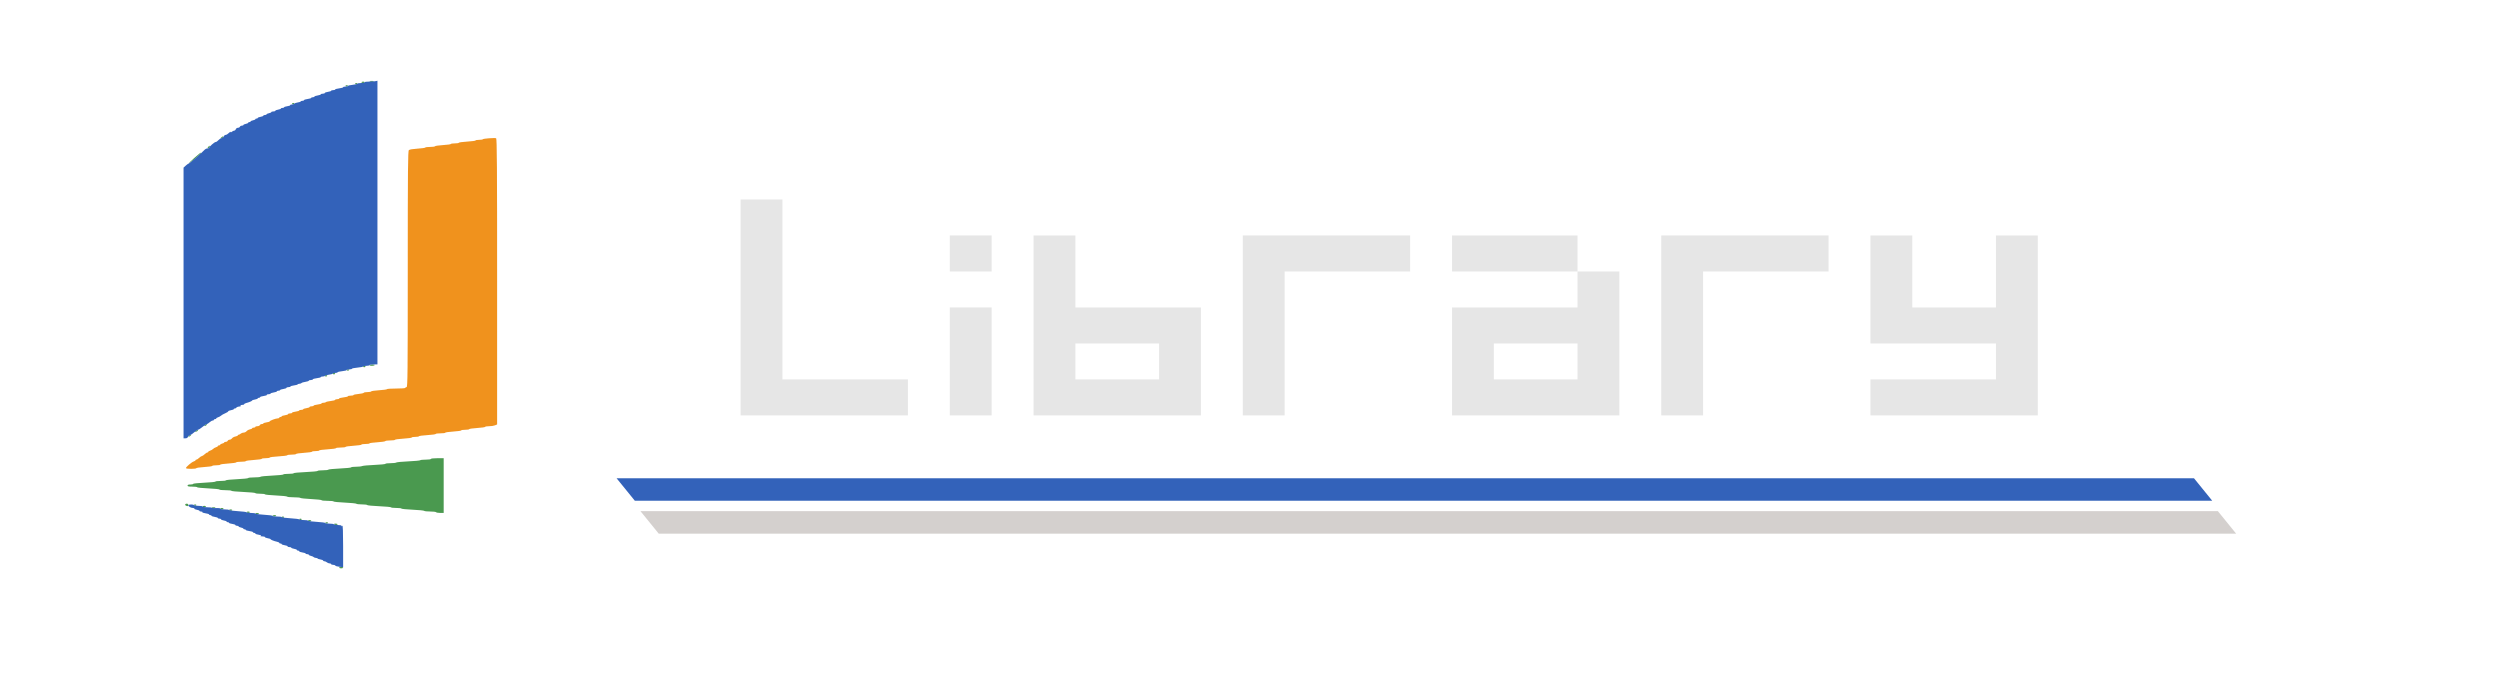 <?xml version="1.0" encoding="UTF-8" standalone="no"?>
<!-- Generator: Adobe Illustrator 16.0.3, SVG Export Plug-In . SVG Version: 6.00 Build 0)  -->

<svg
   xmlns:dc="http://purl.org/dc/elements/1.1/"
   xmlns:cc="http://creativecommons.org/ns#"
   xmlns:rdf="http://www.w3.org/1999/02/22-rdf-syntax-ns#"
   xmlns:svg="http://www.w3.org/2000/svg"
   xmlns="http://www.w3.org/2000/svg"
   xmlns:sodipodi="http://sodipodi.sourceforge.net/DTD/sodipodi-0.dtd"
   xmlns:inkscape="http://www.inkscape.org/namespaces/inkscape"
   version="1.1"
   id="TEXT"
   x="0px"
   y="0px"
   width="566.929px"
   height="157.78px"
   viewBox="0 -0.001 566.929 157.78"
   enable-background="new 0 -0.001 566.929 157.78"
   xml:space="preserve"
   sodipodi:docname="library-clear.svg"
   inkscape:version="0.92.5 (2060ec1f9f, 2020-04-08)"><defs
   id="defs337"><clipPath
     id="clipPath16"
     clipPathUnits="userSpaceOnUse"><path
       inkscape:connector-curvature="0"
       id="path18"
       d="M 0,64.592 H 377.368 V 0 H 0 Z" /></clipPath></defs><sodipodi:namedview
   pagecolor="#ffffff"
   bordercolor="#666666"
   borderopacity="1"
   objecttolerance="10"
   gridtolerance="10"
   guidetolerance="10"
   inkscape:pageopacity="0"
   inkscape:pageshadow="2"
   inkscape:window-width="2488"
   inkscape:window-height="1376"
   id="namedview335"
   showgrid="false"
   inkscape:zoom="1.7810845"
   inkscape:cx="188.00627"
   inkscape:cy="-23.296969"
   inkscape:current-layer="TEXT"
   inkscape:window-x="72"
   inkscape:window-y="27"
   inkscape:window-maximized="1" />
<linearGradient
   id="SVGID_1_"
   gradientUnits="userSpaceOnUse"
   x1="558.128"
   y1="955.598"
   x2="11.77"
   y2="955.598"
   gradientTransform="matrix(1 0 0 1 -0.18 -875.41)">
	<stop
   offset="0"
   style="stop-color:#013A67"
   id="stop2" />
	<stop
   offset="1"
   style="stop-color:#6CD1FF"
   id="stop4" />
</linearGradient>

<linearGradient
   id="SVGID_2_"
   gradientUnits="userSpaceOnUse"
   x1="64.71"
   y1="938.789"
   x2="60.765"
   y2="934.845"
   gradientTransform="matrix(1 0 0 1 -0.18 -875.41)">
	<stop
   offset="0"
   style="stop-color:#08406F"
   id="stop9" />
	<stop
   offset="1"
   style="stop-color:#60C5F5"
   id="stop11" />
</linearGradient>

<linearGradient
   id="SVGID_3_"
   gradientUnits="userSpaceOnUse"
   x1="123.295"
   y1="1013.91"
   x2="119.67"
   y2="1010.285"
   gradientTransform="matrix(1 0 0 1 -0.18 -875.41)">
	<stop
   offset="0"
   style="stop-color:#08406F"
   id="stop16" />
	<stop
   offset="1"
   style="stop-color:#60C5F5"
   id="stop18" />
</linearGradient>

<linearGradient
   id="SVGID_4_"
   gradientUnits="userSpaceOnUse"
   x1="25.724"
   y1="994.051"
   x2="25.724"
   y2="989.738"
   gradientTransform="matrix(1 0 0 1 -0.18 -875.41)">
	<stop
   offset="0"
   style="stop-color:#08406F"
   id="stop23" />
	<stop
   offset="1"
   style="stop-color:#60C5F5"
   id="stop25" />
</linearGradient>

<linearGradient
   id="SVGID_5_"
   gradientUnits="userSpaceOnUse"
   x1="121.186"
   y1="1033.182"
   x2="121.186"
   y2="1028.725"
   gradientTransform="matrix(1 0 0 1 -0.18 -875.41)">
	<stop
   offset="0"
   style="stop-color:#08406F"
   id="stop30" />
	<stop
   offset="1"
   style="stop-color:#60C5F5"
   id="stop32" />
</linearGradient>

<linearGradient
   id="SVGID_6_"
   gradientUnits="userSpaceOnUse"
   x1="427.694"
   y1="994.023"
   x2="427.694"
   y2="989.557"
   gradientTransform="matrix(1 0 0 1 -0.18 -875.41)">
	<stop
   offset="0"
   style="stop-color:#08406F"
   id="stop37" />
	<stop
   offset="1"
   style="stop-color:#60C5F5"
   id="stop39" />
</linearGradient>

<linearGradient
   id="SVGID_7_"
   gradientUnits="userSpaceOnUse"
   x1="251.065"
   y1="994.894"
   x2="251.065"
   y2="990.416"
   gradientTransform="matrix(1 0 0 1 -0.18 -875.41)">
	<stop
   offset="0"
   style="stop-color:#08406F"
   id="stop44" />
	<stop
   offset="1"
   style="stop-color:#60C5F5"
   id="stop46" />
</linearGradient>

<linearGradient
   id="SVGID_8_"
   gradientUnits="userSpaceOnUse"
   x1="522.281"
   y1="882.188"
   x2="522.281"
   y2="877.324"
   gradientTransform="matrix(1 0 0 1 -0.18 -875.41)">
	<stop
   offset="0"
   style="stop-color:#08406F"
   id="stop51" />
	<stop
   offset="1"
   style="stop-color:#60C5F5"
   id="stop53" />
</linearGradient>

<linearGradient
   id="SVGID_9_"
   gradientUnits="userSpaceOnUse"
   x1="515.013"
   y1="906.715"
   x2="515.013"
   y2="902.505"
   gradientTransform="matrix(1 0 0 1 -0.18 -875.41)">
	<stop
   offset="0"
   style="stop-color:#08406F"
   id="stop58" />
	<stop
   offset="1"
   style="stop-color:#60C5F5"
   id="stop60" />
</linearGradient>

<linearGradient
   id="SVGID_10_"
   gradientUnits="userSpaceOnUse"
   x1="459.37"
   y1="950.231"
   x2="459.37"
   y2="946.512"
   gradientTransform="matrix(1 0 0 1 -0.18 -875.41)">
	<stop
   offset="0"
   style="stop-color:#08406F"
   id="stop65" />
	<stop
   offset="1"
   style="stop-color:#60C5F5"
   id="stop67" />
</linearGradient>

<linearGradient
   id="SVGID_11_"
   gradientUnits="userSpaceOnUse"
   x1="490.161"
   y1="925.111"
   x2="490.161"
   y2="919.557"
   gradientTransform="matrix(1 0 0 1 -0.18 -875.41)">
	<stop
   offset="0"
   style="stop-color:#08406F"
   id="stop72" />
	<stop
   offset="1"
   style="stop-color:#60C5F5"
   id="stop74" />
</linearGradient>

<linearGradient
   id="SVGID_12_"
   gradientUnits="userSpaceOnUse"
   x1="74.389"
   y1="968.825"
   x2="70.846"
   y2="965.282"
   gradientTransform="matrix(1 0 0 1 -0.18 -875.41)">
	<stop
   offset="0"
   style="stop-color:#08406F"
   id="stop79" />
	<stop
   offset="1"
   style="stop-color:#60C5F5"
   id="stop81" />
</linearGradient>

<linearGradient
   id="SVGID_13_"
   gradientUnits="userSpaceOnUse"
   x1="120.255"
   y1="904.369"
   x2="114.889"
   y2="904.369"
   gradientTransform="matrix(1 0 0 1 -0.18 -875.41)">
	<stop
   offset="0"
   style="stop-color:#08406F"
   id="stop86" />
	<stop
   offset="1"
   style="stop-color:#60C5F5"
   id="stop88" />
</linearGradient>

<linearGradient
   id="SVGID_14_"
   gradientUnits="userSpaceOnUse"
   x1="173.081"
   y1="919.961"
   x2="166.421"
   y2="919.961"
   gradientTransform="matrix(1 0 0 1 -0.18 -875.41)">
	<stop
   offset="0"
   style="stop-color:#08406F"
   id="stop93" />
	<stop
   offset="1"
   style="stop-color:#60C5F5"
   id="stop95" />
</linearGradient>

<linearGradient
   id="SVGID_15_"
   gradientUnits="userSpaceOnUse"
   x1="255.988"
   y1="925.216"
   x2="249.995"
   y2="925.216"
   gradientTransform="matrix(1 0 0 1 -0.18 -875.41)">
	<stop
   offset="0"
   style="stop-color:#08406F"
   id="stop100" />
	<stop
   offset="1"
   style="stop-color:#60C5F5"
   id="stop102" />
</linearGradient>

<linearGradient
   id="SVGID_16_"
   gradientUnits="userSpaceOnUse"
   x1="349.277"
   y1="904.625"
   x2="343.576"
   y2="904.625"
   gradientTransform="matrix(1 0 0 1 -0.18 -875.41)">
	<stop
   offset="0"
   style="stop-color:#08406F"
   id="stop107" />
	<stop
   offset="1"
   style="stop-color:#60C5F5"
   id="stop109" />
</linearGradient>

<linearGradient
   id="SVGID_17_"
   gradientUnits="userSpaceOnUse"
   x1="400.96"
   y1="918.446"
   x2="395.164"
   y2="918.446"
   gradientTransform="matrix(1 0 0 1 -0.18 -875.41)">
	<stop
   offset="0"
   style="stop-color:#08406F"
   id="stop114" />
	<stop
   offset="1"
   style="stop-color:#60C5F5"
   id="stop116" />
</linearGradient>

<linearGradient
   id="SVGID_18_"
   gradientUnits="userSpaceOnUse"
   x1="101.765"
   y1="968.938"
   x2="96.654"
   y2="968.938"
   gradientTransform="matrix(1 0 0 1 -0.18 -875.41)">
	<stop
   offset="0"
   style="stop-color:#08406F"
   id="stop121" />
	<stop
   offset="1"
   style="stop-color:#60C5F5"
   id="stop123" />
</linearGradient>

<linearGradient
   id="SVGID_19_"
   gradientUnits="userSpaceOnUse"
   x1="121.249"
   y1="973.838"
   x2="117.696"
   y2="970.286"
   gradientTransform="matrix(1 0 0 1 -0.18 -875.41)">
	<stop
   offset="0"
   style="stop-color:#08406F"
   id="stop128" />
	<stop
   offset="1"
   style="stop-color:#60C5F5"
   id="stop130" />
</linearGradient>

<linearGradient
   id="SVGID_20_"
   gradientUnits="userSpaceOnUse"
   x1="553.436"
   y1="892.5"
   x2="549.767"
   y2="888.831"
   gradientTransform="matrix(1 0 0 1 -0.18 -875.41)">
	<stop
   offset="0"
   style="stop-color:#08406F"
   id="stop135" />
	<stop
   offset="1"
   style="stop-color:#60C5F5"
   id="stop137" />
</linearGradient>

<linearGradient
   id="SVGID_21_"
   gradientUnits="userSpaceOnUse"
   x1="145.994"
   y1="969.879"
   x2="140.596"
   y2="969.879"
   gradientTransform="matrix(1 0 0 1 -0.18 -875.41)">
	<stop
   offset="0"
   style="stop-color:#08406F"
   id="stop142" />
	<stop
   offset="1"
   style="stop-color:#60C5F5"
   id="stop144" />
</linearGradient>

<linearGradient
   id="SVGID_22_"
   gradientUnits="userSpaceOnUse"
   x1="148.777"
   y1="907.01"
   x2="144.289"
   y2="902.522"
   gradientTransform="matrix(1 0 0 1 -0.18 -875.41)">
	<stop
   offset="0"
   style="stop-color:#08406F"
   id="stop149" />
	<stop
   offset="1"
   style="stop-color:#60C5F5"
   id="stop151" />
</linearGradient>

<linearGradient
   id="SVGID_23_"
   gradientUnits="userSpaceOnUse"
   x1="215.846"
   y1="922.321"
   x2="211.688"
   y2="918.164"
   gradientTransform="matrix(1 0 0 1 -0.18 -875.41)">
	<stop
   offset="0"
   style="stop-color:#08406F"
   id="stop156" />
	<stop
   offset="1"
   style="stop-color:#60C5F5"
   id="stop158" />
</linearGradient>

<linearGradient
   id="SVGID_24_"
   gradientUnits="userSpaceOnUse"
   x1="304.316"
   y1="927.811"
   x2="299.932"
   y2="923.426"
   gradientTransform="matrix(1 0 0 1 -0.18 -875.41)">
	<stop
   offset="0"
   style="stop-color:#08406F"
   id="stop163" />
	<stop
   offset="1"
   style="stop-color:#60C5F5"
   id="stop165" />
</linearGradient>

<linearGradient
   id="SVGID_25_"
   gradientUnits="userSpaceOnUse"
   x1="376.971"
   y1="906.861"
   x2="372.763"
   y2="902.653"
   gradientTransform="matrix(1 0 0 1 -0.18 -875.41)">
	<stop
   offset="0"
   style="stop-color:#08406F"
   id="stop170" />
	<stop
   offset="1"
   style="stop-color:#60C5F5"
   id="stop172" />
</linearGradient>

<linearGradient
   id="SVGID_26_"
   gradientUnits="userSpaceOnUse"
   x1="488.738"
   y1="935.265"
   x2="485.282"
   y2="931.809"
   gradientTransform="matrix(1 0 0 1 -0.18 -875.41)">
	<stop
   offset="0"
   style="stop-color:#08406F"
   id="stop177" />
	<stop
   offset="1"
   style="stop-color:#60C5F5"
   id="stop179" />
</linearGradient>

<linearGradient
   id="SVGID_27_"
   gradientUnits="userSpaceOnUse"
   x1="499.808"
   y1="979.377"
   x2="495.849"
   y2="975.418"
   gradientTransform="matrix(1 0 0 1 -0.18 -875.41)">
	<stop
   offset="0"
   style="stop-color:#08406F"
   id="stop184" />
	<stop
   offset="1"
   style="stop-color:#60C5F5"
   id="stop186" />
</linearGradient>

<linearGradient
   id="SVGID_28_"
   gradientUnits="userSpaceOnUse"
   x1="441.837"
   y1="921.613"
   x2="437.555"
   y2="917.331"
   gradientTransform="matrix(1 0 0 1 -0.18 -875.41)">
	<stop
   offset="0"
   style="stop-color:#08406F"
   id="stop191" />
	<stop
   offset="1"
   style="stop-color:#60C5F5"
   id="stop193" />
</linearGradient>

<linearGradient
   id="SVGID_29_"
   gradientUnits="userSpaceOnUse"
   x1="486.859"
   y1="916.649"
   x2="481.745"
   y2="911.535"
   gradientTransform="matrix(1 0 0 1 -0.18 -875.41)">
	<stop
   offset="0"
   style="stop-color:#08406F"
   id="stop198" />
	<stop
   offset="1"
   style="stop-color:#60C5F5"
   id="stop200" />
</linearGradient>

<linearGradient
   id="SVGID_30_"
   gradientUnits="userSpaceOnUse"
   x1="185.977"
   y1="992.33"
   x2="182.335"
   y2="988.688"
   gradientTransform="matrix(1 0 0 1 -0.18 -875.41)">
	<stop
   offset="0"
   style="stop-color:#08406F"
   id="stop205" />
	<stop
   offset="1"
   style="stop-color:#60C5F5"
   id="stop207" />
</linearGradient>

<linearGradient
   id="SVGID_31_"
   gradientUnits="userSpaceOnUse"
   x1="303.028"
   y1="969.14"
   x2="299.387"
   y2="965.499"
   gradientTransform="matrix(1 0 0 1 -0.18 -875.41)">
	<stop
   offset="0"
   style="stop-color:#08406F"
   id="stop212" />
	<stop
   offset="1"
   style="stop-color:#60C5F5"
   id="stop214" />
</linearGradient>

<linearGradient
   id="SVGID_32_"
   gradientUnits="userSpaceOnUse"
   x1="349.889"
   y1="973.085"
   x2="346.38"
   y2="969.576"
   gradientTransform="matrix(1 0 0 1 -0.18 -875.41)">
	<stop
   offset="0"
   style="stop-color:#08406F"
   id="stop219" />
	<stop
   offset="1"
   style="stop-color:#60C5F5"
   id="stop221" />
</linearGradient>

<linearGradient
   id="SVGID_33_"
   gradientUnits="userSpaceOnUse"
   x1="370.804"
   y1="993.64"
   x2="366.381"
   y2="989.217"
   gradientTransform="matrix(1 0 0 1 -0.18 -875.41)">
	<stop
   offset="0"
   style="stop-color:#08406F"
   id="stop226" />
	<stop
   offset="1"
   style="stop-color:#60C5F5"
   id="stop228" />
</linearGradient>

<linearGradient
   id="SVGID_34_"
   gradientUnits="userSpaceOnUse"
   x1="229.457"
   y1="971.769"
   x2="223.419"
   y2="971.769"
   gradientTransform="matrix(1 0 0 1 -0.18 -875.41)">
	<stop
   offset="0"
   style="stop-color:#08406F"
   id="stop233" />
	<stop
   offset="1"
   style="stop-color:#60C5F5"
   id="stop235" />
</linearGradient>

<linearGradient
   id="SVGID_35_"
   gradientUnits="userSpaceOnUse"
   x1="330.304"
   y1="968.519"
   x2="325.092"
   y2="968.519"
   gradientTransform="matrix(1 0 0 1 -0.18 -875.41)">
	<stop
   offset="0"
   style="stop-color:#08406F"
   id="stop240" />
	<stop
   offset="1"
   style="stop-color:#60C5F5"
   id="stop242" />
</linearGradient>

<linearGradient
   id="SVGID_36_"
   gradientUnits="userSpaceOnUse"
   x1="374.97"
   y1="967.807"
   x2="368.725"
   y2="967.807"
   gradientTransform="matrix(1 0 0 1 -0.18 -875.41)">
	<stop
   offset="0"
   style="stop-color:#08406F"
   id="stop247" />
	<stop
   offset="1"
   style="stop-color:#60C5F5"
   id="stop249" />
</linearGradient>

<linearGradient
   id="SVGID_37_"
   gradientUnits="userSpaceOnUse"
   x1="440.637"
   y1="959.675"
   x2="436.219"
   y2="955.257"
   gradientTransform="matrix(1 0 0 1 -0.18 -875.41)">
	<stop
   offset="0"
   style="stop-color:#08406F"
   id="stop254" />
	<stop
   offset="1"
   style="stop-color:#60C5F5"
   id="stop256" />
</linearGradient>

<linearGradient
   id="SVGID_38_"
   gradientUnits="userSpaceOnUse"
   x1="472.92"
   y1="969.51"
   x2="472.92"
   y2="963.708"
   gradientTransform="matrix(1 0 0 1 -0.18 -875.41)">
	<stop
   offset="0"
   style="stop-color:#08406F"
   id="stop261" />
	<stop
   offset="1"
   style="stop-color:#60C5F5"
   id="stop263" />
</linearGradient>





<g
   transform="matrix(1.38,0,0,-1.753,-2.413,139.87)"
   id="g10"><g
     id="g12"><g
       clip-path="url(#clipPath16)"
       id="g14"><g
         transform="translate(362.279,17.922)"
         id="g182"><path
           id="path184"
           style="fill:#3362ba;fill-opacity:1;fill-rule:nonzero;stroke:none"
           d="m 0,0 h -259.211 l 3.001,-2.911 H 3 Z"
           inkscape:connector-curvature="0" /></g><g
         transform="translate(366.207,13.665)"
         id="g186"><path
           id="path188"
           style="fill:#d4d0ce;fill-opacity:1;fill-rule:nonzero;stroke:none"
           d="m 0,0 h -259.211 l 3.001,-2.911 H 3 Z"
           inkscape:connector-curvature="0" /></g></g></g></g><g
   aria-label="Library"
   transform="matrix(1.436,0,0,1.235,-4.03,23.242)"
   style="font-style:normal;font-variant:normal;font-weight:normal;font-stretch:normal;font-size:33.04px;line-height:1.25;font-family:Pixeled;-inkscape-font-specification:Pixeled;letter-spacing:0px;word-spacing:0px;fill:#666666;fill-opacity:1;stroke:none;stroke-width:0.826"
   id="text927"><path
     d="M 119.76,57.453 V 17.807 h 6.606 v 33.04 h 19.819 v 6.606 z"
     style="fill:#e6e6e6;stroke-width:0.826"
     id="path830"
     inkscape:connector-curvature="0" /><path
     d="M 152.8,57.453 V 37.634 h 6.606 v 19.819 z m 0,-26.425 v -6.614 h 6.606 v 6.614 z"
     style="fill:#e6e6e6;stroke-width:0.826"
     id="path832"
     inkscape:connector-curvature="0" /><path
     d="m 185.847,50.847 v -6.606 h -13.213 v 6.606 z m -19.819,6.606 V 24.414 h 6.606 V 37.634 h 19.819 v 19.819 z"
     style="fill:#e6e6e6;stroke-width:0.826"
     id="path834"
     inkscape:connector-curvature="0" /><path
     d="M 199.068,57.453 V 24.414 h 26.425 v 6.614 H 205.674 v 26.425 z"
     style="fill:#e6e6e6;stroke-width:0.826"
     id="path836"
     inkscape:connector-curvature="0" /><path
     d="m 251.927,50.847 v -6.606 h -13.213 v 6.606 z m -19.819,6.606 V 37.634 h 19.819 v -6.606 h 6.606 v 26.425 z m 0,-26.425 v -6.614 h 19.819 v 6.614 z"
     style="fill:#e6e6e6;stroke-width:0.826"
     id="path838"
     inkscape:connector-curvature="0" /><path
     d="M 265.147,57.453 V 24.414 h 26.425 v 6.614 h -19.819 v 26.425 z"
     style="fill:#e6e6e6;stroke-width:0.826"
     id="path840"
     inkscape:connector-curvature="0" /><path
     d="m 298.187,57.453 v -6.606 h 19.819 V 44.241 H 298.187 v -19.827 h 6.606 V 37.634 h 13.213 V 24.414 h 6.606 v 33.04 z"
     style="fill:#e6e6e6;stroke-width:0.826"
     id="path842"
     inkscape:connector-curvature="0" /></g><g
   transform="matrix(-0.603,0,0,0.537,190.919,197.629)"
   id="svgg"><path
     style="fill:#ef8b0f;fill-rule:evenodd;stroke:none;fill-opacity:0.941"
     inkscape:connector-curvature="0"
     id="path0"
     d="m 130.032,-309.636 c -0.298,0.099 -0.374,12.463 -0.372,60.49 l 0.002,60.365 0.808,0.375 c 0.444,0.207 1.455,0.375 2.248,0.375 0.792,0 1.44,0.121 1.44,0.268 0,0.147 1.351,0.364 3.001,0.482 1.65,0.119 3.001,0.336 3.001,0.483 0,0.147 0.675,0.268 1.5,0.268 0.825,0 1.501,0.12 1.501,0.267 0,0.148 1.35,0.365 3,0.483 1.651,0.118 3.001,0.335 3.001,0.482 0,0.148 0.81,0.268 1.801,0.268 0.99,0 1.8,0.122 1.8,0.271 0,0.149 1.418,0.368 3.151,0.486 1.733,0.118 3.151,0.334 3.151,0.479 0,0.146 0.607,0.264 1.35,0.264 0.743,0 1.35,0.119 1.35,0.265 0,0.145 1.418,0.361 3.151,0.479 1.733,0.118 3.151,0.336 3.151,0.486 0,0.149 0.799,0.271 1.775,0.271 0.977,0 1.821,0.13 1.876,0.29 0.055,0.159 1.416,0.381 3.025,0.494 1.61,0.113 2.926,0.32 2.926,0.46 0,0.141 0.675,0.256 1.501,0.256 0.825,0 1.5,0.121 1.5,0.268 0,0.147 1.35,0.364 3.001,0.482 1.65,0.119 3,0.336 3,0.483 0,0.147 0.811,0.268 1.801,0.268 0.99,0 1.8,0.122 1.8,0.271 0,0.149 1.418,0.368 3.151,0.486 1.733,0.118 3.151,0.333 3.151,0.479 0,0.145 0.608,0.264 1.35,0.264 0.743,0 1.351,0.118 1.351,0.261 0,0.144 1.35,0.358 3,0.475 1.651,0.117 3.001,0.336 3.001,0.488 0,0.152 0.743,0.276 1.651,0.276 0.907,0 1.65,0.118 1.65,0.262 0,0.144 1.485,0.358 3.301,0.475 1.815,0.118 3.301,0.338 3.301,0.489 0,0.151 0.675,0.275 1.5,0.275 0.825,0 1.5,0.12 1.5,0.267 0,0.148 1.351,0.365 3.001,0.483 1.65,0.118 3.001,0.335 3.001,0.482 0,0.148 0.81,0.268 1.8,0.268 0.991,0 1.801,0.121 1.801,0.268 0,0.147 1.35,0.364 3,0.482 1.651,0.118 3.001,0.335 3.001,0.483 0,0.147 0.675,0.267 1.501,0.267 0.825,0 1.5,0.118 1.5,0.262 0,0.144 1.35,0.357 3.001,0.474 1.65,0.117 3,0.337 3,0.489 0,0.152 0.878,0.276 1.951,0.276 1.195,0 1.95,-0.126 1.95,-0.324 0,-0.477 -2.202,-2.573 -2.953,-2.812 -0.356,-0.113 -0.647,-0.331 -0.647,-0.485 0,-0.154 -0.154,-0.28 -0.341,-0.28 -0.188,0 -0.654,-0.338 -1.036,-0.75 -0.382,-0.413 -0.843,-0.751 -1.024,-0.751 -0.181,0 -0.642,-0.337 -1.024,-0.75 -0.382,-0.412 -0.849,-0.75 -1.036,-0.75 -0.187,0 -0.341,-0.126 -0.341,-0.28 0,-0.154 -0.303,-0.376 -0.675,-0.493 -0.371,-0.117 -0.878,-0.444 -1.125,-0.727 -0.248,-0.283 -0.754,-0.611 -1.125,-0.728 -0.372,-0.117 -0.676,-0.339 -0.676,-0.493 0,-0.154 -0.202,-0.28 -0.45,-0.28 -0.247,0 -0.45,-0.132 -0.45,-0.294 0,-0.162 -0.337,-0.379 -0.75,-0.483 -0.413,-0.103 -0.75,-0.308 -0.75,-0.455 0,-0.148 -0.256,-0.268 -0.568,-0.268 -0.313,0 -0.646,-0.203 -0.741,-0.45 -0.095,-0.248 -0.415,-0.45 -0.71,-0.45 -0.296,0 -0.699,-0.258 -0.895,-0.573 -0.197,-0.316 -0.77,-0.664 -1.273,-0.774 -0.503,-0.111 -0.914,-0.326 -0.914,-0.478 0,-0.151 -0.145,-0.276 -0.322,-0.276 -0.177,0 -0.524,-0.202 -0.772,-0.45 -0.247,-0.247 -0.748,-0.45 -1.112,-0.45 -0.365,0 -0.854,-0.265 -1.087,-0.589 -0.234,-0.324 -0.804,-0.672 -1.267,-0.774 -0.463,-0.102 -0.842,-0.309 -0.842,-0.461 0,-0.152 -0.27,-0.277 -0.6,-0.277 -0.33,0 -0.6,-0.135 -0.6,-0.3 0,-0.165 -0.342,-0.3 -0.76,-0.3 -0.417,0 -0.837,-0.202 -0.932,-0.45 -0.095,-0.247 -0.428,-0.45 -0.741,-0.45 -0.312,0 -0.568,-0.118 -0.568,-0.262 0,-0.144 -0.54,-0.348 -1.2,-0.453 -0.66,-0.106 -1.2,-0.294 -1.2,-0.418 0,-0.31 -2.268,-1.268 -3.003,-1.268 -0.329,0 -0.598,-0.135 -0.598,-0.3 0,-0.165 -0.203,-0.3 -0.45,-0.3 -0.248,0 -0.451,-0.117 -0.451,-0.261 0,-0.144 -0.54,-0.348 -1.2,-0.454 -0.66,-0.106 -1.2,-0.325 -1.2,-0.489 0,-0.163 -0.338,-0.296 -0.75,-0.296 -0.413,0 -0.751,-0.127 -0.751,-0.282 0,-0.155 -0.607,-0.373 -1.35,-0.484 -0.743,-0.111 -1.35,-0.322 -1.35,-0.468 0,-0.147 -0.338,-0.266 -0.75,-0.266 -0.413,0 -0.751,-0.118 -0.751,-0.262 0,-0.144 -0.54,-0.348 -1.2,-0.454 -0.66,-0.105 -1.2,-0.325 -1.2,-0.488 0,-0.163 -0.338,-0.297 -0.75,-0.297 -0.413,0 -0.751,-0.122 -0.751,-0.272 0,-0.149 -0.675,-0.364 -1.5,-0.478 -0.825,-0.113 -1.5,-0.329 -1.5,-0.478 0,-0.15 -0.33,-0.272 -0.733,-0.272 -0.403,0 -0.806,-0.119 -0.896,-0.265 -0.09,-0.146 -0.908,-0.358 -1.818,-0.472 -0.91,-0.114 -1.655,-0.332 -1.655,-0.485 0,-0.153 -0.337,-0.279 -0.75,-0.279 -0.412,0 -0.75,-0.125 -0.75,-0.278 0,-0.153 -0.743,-0.371 -1.65,-0.485 -0.908,-0.113 -1.651,-0.325 -1.651,-0.471 0,-0.146 -0.472,-0.266 -1.05,-0.266 -0.578,0 -1.05,-0.116 -1.05,-0.257 0,-0.142 -0.844,-0.346 -1.876,-0.453 -1.031,-0.108 -1.92,-0.33 -1.975,-0.493 -0.055,-0.164 -0.685,-0.297 -1.401,-0.297 -0.715,0 -1.345,-0.131 -1.4,-0.29 -0.055,-0.159 -1.417,-0.382 -3.026,-0.494 -1.609,-0.113 -2.925,-0.32 -2.925,-0.461 0,-0.141 -1.553,-0.256 -3.451,-0.256 -2.101,0 -3.451,-0.117 -3.451,-0.3 0,-0.165 -0.203,-0.3 -0.45,-0.3 -0.399,0 -0.45,-5.737 -0.45,-49.834 0,-42.339 -0.064,-49.897 -0.421,-50.254 -0.268,-0.268 -1.468,-0.494 -3.301,-0.623 -1.584,-0.111 -2.88,-0.318 -2.88,-0.458 0,-0.141 -0.799,-0.256 -1.776,-0.256 -0.976,0 -1.82,-0.131 -1.875,-0.29 -0.055,-0.159 -1.417,-0.382 -3.026,-0.494 -1.609,-0.113 -2.925,-0.32 -2.925,-0.461 0,-0.14 -0.676,-0.256 -1.501,-0.256 -0.825,0 -1.5,-0.122 -1.5,-0.271 0,-0.149 -1.418,-0.368 -3.151,-0.486 -1.733,-0.118 -3.151,-0.333 -3.151,-0.479 0,-0.145 -0.596,-0.264 -1.325,-0.264 -0.729,0 -1.37,-0.117 -1.425,-0.26 -0.106,-0.275 -4.338,-0.628 -4.977,-0.415" /><path
     style="fill:#4a994f;fill-rule:evenodd;stroke:none;fill-opacity:1"
     inkscape:connector-curvature="0"
     id="path1"
     d="m 176.127,-333.599 c 0.372,0.236 1.542,0.12 1.542,-0.153 0,-0.063 -0.439,-0.113 -0.975,-0.111 -0.663,0.004 -0.845,0.088 -0.567,0.264 m 3.343,0.332 c 0,0.165 0.27,0.3 0.6,0.3 0.33,0 0.6,-0.135 0.6,-0.3 0,-0.165 -0.27,-0.3 -0.6,-0.3 -0.33,0 -0.6,0.135 -0.6,0.3 m 2.7,0.6 c 0,0.165 0.203,0.3 0.45,0.3 0.248,0 0.451,-0.135 0.451,-0.3 0,-0.165 -0.203,-0.3 -0.451,-0.3 -0.247,0 -0.45,0.135 -0.45,0.3 m 3.601,0.9 c 0,0.165 0.203,0.3 0.45,0.3 0.248,0 0.45,-0.135 0.45,-0.3 0,-0.165 -0.202,-0.3 -0.45,-0.3 -0.247,0 -0.45,0.135 -0.45,0.3 m 20.105,7.502 c 0,0.165 0.203,0.3 0.45,0.3 0.248,0 0.45,-0.135 0.45,-0.3 0,-0.165 -0.202,-0.3 -0.45,-0.3 -0.247,0 -0.45,0.135 -0.45,0.3 m 26.707,14.072 c 0,0.147 0.214,0.35 0.475,0.45 0.734,0.282 0.807,0.22 0.318,-0.268 -0.51,-0.51 -0.793,-0.575 -0.793,-0.182 m 5.106,3.793 c 0.008,0.517 0.557,1.179 0.786,0.949 0.123,-0.123 -0.005,-0.452 -0.284,-0.731 -0.279,-0.279 -0.505,-0.377 -0.502,-0.218 m 3.296,2.993 c 0,0.282 4.244,4.349 4.539,4.349 0.16,0 -0.721,-1.013 -1.959,-2.251 -2.091,-2.091 -2.58,-2.489 -2.58,-2.098 m -65.266,89.57 c 0.102,0.165 0.582,0.3 1.068,0.3 0.485,0 0.882,-0.135 0.882,-0.3 0,-0.165 -0.48,-0.3 -1.068,-0.3 -0.635,0 -0.993,0.121 -0.882,0.3 m 3.451,0.6 c 0,0.165 0.202,0.3 0.45,0.3 0.247,0 0.45,-0.135 0.45,-0.3 0,-0.165 -0.203,-0.3 -0.45,-0.3 -0.248,0 -0.45,0.135 -0.45,0.3 m 6.241,1.56 c 0.28,0.28 0.44,0.28 0.72,0 0.28,-0.28 0.2,-0.36 -0.36,-0.36 -0.56,0 -0.64,0.08 -0.36,0.36 m 5.161,1.441 c 0,0.165 0.203,0.3 0.451,0.3 0.247,0 0.45,-0.135 0.45,-0.3 0,-0.165 -0.203,-0.3 -0.45,-0.3 -0.248,0 -0.451,0.135 -0.451,0.3 m 3.001,0.9 c 0,0.165 0.203,0.3 0.45,0.3 0.248,0 0.45,-0.135 0.45,-0.3 0,-0.165 -0.202,-0.3 -0.45,-0.3 -0.247,0 -0.45,0.135 -0.45,0.3 m 45.454,20.891 c 0.268,0.267 0.577,0.395 0.688,0.284 0.111,-0.111 0.004,-0.328 -0.239,-0.482 -0.709,-0.448 -0.977,-0.33 -0.449,0.198 m 3.158,2.183 c 0,0.147 0.214,0.35 0.475,0.45 0.734,0.282 0.807,0.22 0.318,-0.268 -0.51,-0.51 -0.793,-0.575 -0.793,-0.182 m 2.844,2.318 c 0.267,0.267 0.577,0.395 0.688,0.284 0.111,-0.111 0.003,-0.328 -0.24,-0.481 -0.708,-0.449 -0.976,-0.331 -0.448,0.197 m -95.267,20.97 v 11.552 h 1.333 c 0.733,0 1.416,-0.135 1.518,-0.3 0.102,-0.165 1.115,-0.3 2.25,-0.3 1.136,0 2.141,-0.122 2.234,-0.272 0.092,-0.15 2.058,-0.369 4.369,-0.488 2.31,-0.119 4.2,-0.335 4.2,-0.478 0,-0.144 0.878,-0.262 1.951,-0.262 1.072,0 1.95,-0.116 1.95,-0.257 0,-0.141 1.992,-0.352 4.426,-0.47 2.435,-0.117 4.471,-0.339 4.526,-0.493 0.055,-0.154 0.959,-0.28 2.008,-0.28 1.049,0 1.984,-0.123 2.076,-0.273 0.093,-0.149 2.059,-0.369 4.369,-0.488 2.31,-0.119 4.201,-0.334 4.201,-0.478 0,-0.144 1.012,-0.262 2.25,-0.262 1.238,0 2.251,-0.12 2.251,-0.266 0,-0.147 1.757,-0.365 3.904,-0.484 2.147,-0.12 3.978,-0.337 4.068,-0.484 0.091,-0.146 1.226,-0.266 2.523,-0.266 1.297,0 2.403,-0.127 2.458,-0.282 0.055,-0.155 1.957,-0.377 4.226,-0.494 2.269,-0.116 4.126,-0.327 4.126,-0.468 0,-0.141 0.81,-0.257 1.8,-0.257 0.991,0 1.801,-0.119 1.801,-0.266 0,-0.146 2.025,-0.364 4.501,-0.484 2.476,-0.12 4.501,-0.337 4.501,-0.484 0,-0.146 1.013,-0.266 2.251,-0.266 1.238,0 2.25,-0.122 2.25,-0.272 0,-0.15 1.891,-0.37 4.201,-0.489 2.311,-0.119 4.201,-0.334 4.201,-0.478 0,-0.144 0.811,-0.261 1.801,-0.261 1.4,0 1.8,-0.1 1.8,-0.45 0,-0.315 -0.316,-0.451 -1.05,-0.451 -0.578,0 -1.05,-0.122 -1.05,-0.272 0,-0.149 -1.891,-0.369 -4.201,-0.488 -2.311,-0.119 -4.201,-0.334 -4.201,-0.478 0,-0.144 -0.878,-0.262 -1.951,-0.262 -1.073,0 -1.95,-0.118 -1.95,-0.262 0,-0.143 -1.891,-0.359 -4.201,-0.478 -2.311,-0.119 -4.201,-0.338 -4.201,-0.488 0,-0.15 -1.005,-0.272 -2.233,-0.272 -1.228,0 -2.309,-0.123 -2.401,-0.272 -0.093,-0.15 -2.059,-0.37 -4.369,-0.489 -2.31,-0.119 -4.201,-0.334 -4.201,-0.478 0,-0.144 -0.877,-0.262 -1.95,-0.262 -1.073,0 -1.951,-0.119 -1.951,-0.266 0,-0.146 -2.025,-0.364 -4.501,-0.484 -2.475,-0.12 -4.501,-0.338 -4.501,-0.484 0,-0.146 -0.87,-0.266 -1.933,-0.266 -1.063,0 -2.008,-0.123 -2.101,-0.272 -0.092,-0.15 -2.058,-0.37 -4.368,-0.489 -2.311,-0.119 -4.201,-0.334 -4.201,-0.478 0,-0.144 -0.812,-0.261 -1.805,-0.261 -0.992,0 -2.039,-0.13 -2.325,-0.288 -0.287,-0.158 -2.378,-0.374 -4.647,-0.481 -2.27,-0.106 -4.126,-0.314 -4.126,-0.462 0,-0.149 -0.851,-0.27 -1.891,-0.27 -1.04,0 -2.019,-0.125 -2.175,-0.278 -0.157,-0.153 -2.213,-0.375 -4.57,-0.493 -2.357,-0.118 -4.356,-0.33 -4.444,-0.472 -0.087,-0.141 -1.029,-0.257 -2.092,-0.257 -1.088,0 -1.933,-0.131 -1.933,-0.3 0,-0.175 -1,-0.3 -2.4,-0.3 h -2.401 v 11.553 m 96.024,8.224 c 0,0.424 0.155,0.531 0.6,0.415 0.33,-0.087 0.601,-0.344 0.601,-0.572 0,-0.229 -0.271,-0.416 -0.601,-0.416 -0.39,0 -0.6,0.201 -0.6,0.573 m -3.001,0.028 c 0,0.165 0.203,0.3 0.451,0.3 0.247,0 0.45,-0.135 0.45,-0.3 0,-0.165 -0.203,-0.3 -0.45,-0.3 -0.248,0 -0.451,0.135 -0.451,0.3 m -3.6,0.6 c 0,0.165 0.27,0.3 0.6,0.3 0.33,0 0.6,-0.135 0.6,-0.3 0,-0.165 -0.27,-0.3 -0.6,-0.3 -0.33,0 -0.6,0.135 -0.6,0.3 m -3.601,0.415 c 0,0.266 1.214,0.406 1.367,0.157 0.093,-0.15 -0.177,-0.272 -0.599,-0.272 -0.423,0 -0.768,0.052 -0.768,0.115 m -3.001,0.485 c 0,0.165 0.27,0.3 0.6,0.3 0.33,0 0.6,-0.135 0.6,-0.3 0,-0.165 -0.27,-0.3 -0.6,-0.3 -0.33,0 -0.6,0.135 -0.6,0.3 m -3.301,0.6 c 0,0.165 0.27,0.3 0.6,0.3 0.33,0 0.6,-0.135 0.6,-0.3 0,-0.165 -0.27,-0.3 -0.6,-0.3 -0.33,0 -0.6,0.135 -0.6,0.3 m -6.602,0.9 c 0,0.165 0.271,0.3 0.601,0.3 0.33,0 0.6,-0.135 0.6,-0.3 0,-0.165 -0.27,-0.3 -0.6,-0.3 -0.33,0 -0.601,0.135 -0.601,0.3 m -3.45,0.601 c -0.106,0.17 0.146,0.3 0.582,0.3 0.422,0 0.768,-0.135 0.768,-0.3 0,-0.166 -0.262,-0.301 -0.583,-0.301 -0.32,0 -0.665,0.135 -0.767,0.301 m -6.452,0.9 c 0,0.165 0.346,0.3 0.768,0.3 0.435,0 0.687,-0.13 0.582,-0.3 -0.102,-0.165 -0.447,-0.3 -0.768,-0.3 -0.32,0 -0.582,0.135 -0.582,0.3 m -3.001,0.6 c 0,0.165 0.203,0.3 0.45,0.3 0.248,0 0.45,-0.135 0.45,-0.3 0,-0.165 -0.202,-0.3 -0.45,-0.3 -0.247,0 -0.45,0.135 -0.45,0.3 m -6.601,0.9 c 0,0.165 0.202,0.3 0.45,0.3 0.247,0 0.45,-0.135 0.45,-0.3 0,-0.165 -0.203,-0.3 -0.45,-0.3 -0.248,0 -0.45,0.135 -0.45,0.3 m -3.601,0.6 c 0,0.165 0.27,0.3 0.6,0.3 0.33,0 0.6,-0.135 0.6,-0.3 0,-0.165 -0.27,-0.3 -0.6,-0.3 -0.33,0 -0.6,0.135 -0.6,0.3 m -6.302,0.901 c 0,0.165 0.278,0.3 0.618,0.3 0.34,0 0.534,-0.135 0.432,-0.3 -0.102,-0.166 -0.38,-0.301 -0.618,-0.301 -0.237,0 -0.432,0.135 -0.432,0.301 m -3.601,0.6 c 0,0.165 0.262,0.3 0.583,0.3 0.32,0 0.666,-0.135 0.768,-0.3 0.105,-0.171 -0.147,-0.3 -0.583,-0.3 -0.422,0 -0.768,0.135 -0.768,0.3 m -2.1,18.304 c 0,0.165 0.337,0.3 0.75,0.3 0.412,0 0.75,-0.135 0.75,-0.3 0,-0.165 -0.338,-0.3 -0.75,-0.3 -0.413,0 -0.75,0.135 -0.75,0.3" /><path
     style="fill:#3362ba;fill-rule:evenodd;stroke:none;fill-opacity:1"
     inkscape:connector-curvature="0"
     id="path2"
     d="m 174.668,-274.037 v 59.9 h 1.501 c 0.825,0 1.5,0.135 1.5,0.3 0,0.165 0.54,0.3 1.2,0.3 0.661,0 1.201,0.121 1.201,0.27 0,0.148 0.945,0.364 2.1,0.48 1.156,0.116 2.101,0.332 2.101,0.481 0,0.148 0.48,0.269 1.068,0.269 0.587,0 0.993,0.122 0.901,0.271 -0.093,0.149 0.642,0.365 1.632,0.48 0.99,0.114 1.8,0.33 1.8,0.479 0,0.149 0.405,0.271 0.9,0.271 0.496,0 0.901,0.122 0.901,0.272 0,0.149 0.675,0.364 1.5,0.478 0.825,0.113 1.5,0.329 1.5,0.478 0,0.15 0.338,0.272 0.751,0.272 0.412,0 0.75,0.118 0.75,0.261 0,0.144 0.675,0.351 1.5,0.461 0.825,0.109 1.501,0.329 1.501,0.489 0,0.159 0.337,0.289 0.75,0.289 0.412,0 0.75,0.124 0.75,0.274 0,0.151 0.574,0.37 1.275,0.487 0.702,0.117 1.355,0.338 1.453,0.492 0.097,0.153 0.468,0.3 0.825,0.327 0.356,0.027 0.648,0.147 0.648,0.266 0,0.12 0.608,0.309 1.35,0.421 0.743,0.111 1.351,0.322 1.351,0.468 0,0.146 0.337,0.266 0.75,0.266 0.412,0 0.75,0.134 0.75,0.297 0,0.163 0.54,0.383 1.2,0.488 0.66,0.106 1.201,0.31 1.201,0.454 0,0.144 0.27,0.262 0.6,0.262 0.33,0 0.6,0.123 0.6,0.273 0,0.151 0.54,0.365 1.2,0.477 0.66,0.111 1.2,0.326 1.2,0.476 0,0.151 0.346,0.274 0.768,0.274 0.423,0 0.694,0.12 0.604,0.266 -0.091,0.147 0.441,0.358 1.182,0.469 0.741,0.111 1.347,0.329 1.347,0.484 0,0.155 0.203,0.281 0.451,0.281 0.247,0 0.45,0.12 0.45,0.267 0,0.147 0.472,0.355 1.05,0.464 0.578,0.108 1.05,0.293 1.05,0.41 0,0.219 1.127,0.753 2.326,1.103 0.371,0.109 0.675,0.323 0.675,0.477 0,0.154 0.346,0.28 0.768,0.28 0.435,0 0.687,0.13 0.582,0.3 -0.102,0.165 -0.076,0.311 0.058,0.323 0.887,0.084 1.446,0.288 1.537,0.561 0.058,0.174 0.297,0.316 0.531,0.316 0.234,0 0.425,0.12 0.425,0.267 0,0.147 0.473,0.355 1.05,0.464 0.578,0.108 1.05,0.328 1.05,0.488 0,0.16 0.507,0.525 1.126,0.811 0.619,0.285 1.328,0.736 1.575,1.002 0.248,0.266 0.754,0.579 1.125,0.697 0.372,0.117 0.676,0.339 0.676,0.493 0,0.154 0.202,0.28 0.45,0.28 0.247,0 0.45,0.135 0.45,0.3 0,0.165 0.196,0.3 0.436,0.3 0.24,0 0.774,0.337 1.187,0.75 0.413,0.413 0.872,0.75 1.02,0.75 0.241,0 0.764,0.402 2.533,1.943 0.289,0.252 0.678,0.458 0.865,0.458 0.187,0 0.769,0.455 1.294,1.012 0.525,0.557 1.243,1.104 1.596,1.216 0.352,0.111 0.724,0.466 0.826,0.788 0.117,0.368 0.456,0.585 0.916,0.585 h 0.73 v -57.154 -57.154 l -0.89,-0.911 c -0.49,-0.501 -1.025,-0.91 -1.188,-0.91 -0.254,0 -4.791,-4.446 -5.961,-5.841 -0.213,-0.253 -0.652,-0.461 -0.975,-0.461 -0.324,0 -0.589,-0.116 -0.589,-0.258 0,-0.443 -2.037,-2.443 -2.488,-2.443 -0.236,0 -0.676,-0.329 -0.978,-0.732 -0.303,-0.402 -0.853,-0.808 -1.223,-0.901 -0.369,-0.093 -0.758,-0.438 -0.862,-0.768 -0.105,-0.33 -0.414,-0.599 -0.686,-0.599 -0.272,0 -0.803,-0.359 -1.18,-0.797 -0.377,-0.439 -0.685,-0.631 -0.685,-0.429 0,0.247 -0.155,0.213 -0.471,-0.103 -0.26,-0.26 -0.656,-0.472 -0.88,-0.472 -0.225,0 -0.494,-0.27 -0.599,-0.6 -0.106,-0.332 -0.454,-0.6 -0.78,-0.6 -0.324,0 -0.667,-0.203 -0.762,-0.45 -0.095,-0.248 -0.428,-0.45 -0.741,-0.45 -0.312,0 -0.568,-0.125 -0.568,-0.277 0,-0.152 -0.405,-0.365 -0.9,-0.474 -0.495,-0.108 -0.9,-0.322 -0.9,-0.474 0,-0.151 -0.203,-0.276 -0.451,-0.276 -0.247,0 -0.45,-0.124 -0.45,-0.276 0,-0.152 -0.405,-0.365 -0.9,-0.474 -0.495,-0.109 -0.9,-0.322 -0.9,-0.474 0,-0.152 -0.203,-0.276 -0.45,-0.276 -0.248,0 -0.45,-0.12 -0.45,-0.267 0,-0.147 -0.473,-0.355 -1.051,-0.464 -0.577,-0.108 -1.05,-0.326 -1.05,-0.483 0,-0.158 -0.27,-0.287 -0.6,-0.287 -0.33,0 -0.6,-0.124 -0.6,-0.276 0,-0.152 -0.405,-0.365 -0.9,-0.474 -0.495,-0.108 -0.901,-0.322 -0.901,-0.474 0,-0.152 -0.337,-0.276 -0.75,-0.276 -0.412,0 -0.75,-0.129 -0.75,-0.286 0,-0.158 -0.473,-0.376 -1.05,-0.484 -0.578,-0.108 -1.05,-0.317 -1.05,-0.464 0,-0.146 -0.271,-0.266 -0.601,-0.266 -0.33,0 -0.6,-0.118 -0.6,-0.262 0,-0.144 -0.546,-0.349 -1.214,-0.456 -0.668,-0.107 -1.15,-0.298 -1.072,-0.425 0.078,-0.127 -0.212,-0.26 -0.644,-0.295 -0.433,-0.036 -0.875,-0.209 -0.983,-0.383 -0.108,-0.175 -0.656,-0.389 -1.218,-0.476 -0.561,-0.087 -1.065,-0.281 -1.12,-0.431 -0.055,-0.15 -0.359,-0.273 -0.676,-0.273 -0.316,0 -0.575,-0.127 -0.575,-0.282 0,-0.155 -0.607,-0.373 -1.35,-0.484 -0.743,-0.111 -1.35,-0.322 -1.35,-0.468 0,-0.147 -0.27,-0.266 -0.6,-0.266 -0.331,0 -0.601,-0.124 -0.601,-0.274 0,-0.151 -0.54,-0.365 -1.2,-0.477 -0.66,-0.111 -1.2,-0.326 -1.2,-0.476 0,-0.151 -0.338,-0.274 -0.75,-0.274 -0.413,0 -0.751,-0.133 -0.751,-0.296 0,-0.163 -0.54,-0.383 -1.2,-0.489 -0.66,-0.105 -1.2,-0.31 -1.2,-0.453 0,-0.144 -0.338,-0.262 -0.75,-0.262 -0.413,0 -0.751,-0.123 -0.751,-0.272 0,-0.15 -0.675,-0.365 -1.5,-0.478 -0.825,-0.114 -1.5,-0.329 -1.5,-0.479 0,-0.149 -0.405,-0.272 -0.901,-0.272 -0.495,0 -0.9,-0.121 -0.9,-0.27 0,-0.149 -0.81,-0.365 -1.8,-0.48 -0.99,-0.115 -1.801,-0.33 -1.801,-0.479 0,-0.149 -0.607,-0.271 -1.35,-0.271 -0.744,0 -1.35,-0.142 -1.35,-0.315 0,-0.184 -0.657,-0.305 -1.576,-0.289 -0.866,0.014 -1.946,-0.062 -2.4,-0.17 l -0.826,-0.196 v 59.9 m 69.018,119.315 c 0,0.165 -0.743,0.3 -1.651,0.3 -0.907,0 -1.65,0.135 -1.65,0.3 0,0.165 -0.72,0.3 -1.601,0.3 -0.88,0 -1.693,0.093 -1.807,0.207 -0.114,0.114 -0.879,0.171 -1.7,0.128 -0.914,-0.049 -1.494,0.046 -1.494,0.243 0,0.19 -0.674,0.322 -1.65,0.322 -0.908,0 -1.651,0.12 -1.651,0.267 0,0.147 -1.485,0.365 -3.3,0.483 -1.816,0.119 -3.301,0.336 -3.301,0.483 0,0.147 -0.743,0.267 -1.651,0.267 -0.907,0 -1.65,0.124 -1.65,0.275 0,0.151 -1.483,0.371 -3.295,0.489 -1.812,0.117 -3.222,0.331 -3.133,0.475 0.089,0.144 -0.656,0.262 -1.656,0.262 -1,0 -1.819,0.12 -1.819,0.267 0,0.147 -1.485,0.364 -3.3,0.483 -1.816,0.119 -3.301,0.336 -3.301,0.483 0,0.147 -0.743,0.267 -1.651,0.267 -0.907,0 -1.65,0.124 -1.65,0.275 0,0.151 -1.483,0.371 -3.295,0.488 -1.812,0.118 -3.222,0.332 -3.133,0.476 0.089,0.144 -0.581,0.262 -1.489,0.262 -0.907,0 -1.733,0.135 -1.835,0.3 -0.102,0.165 -0.786,0.3 -1.519,0.3 -0.863,0 -1.334,0.132 -1.337,0.375 -0.003,0.25 -0.101,0.225 -0.295,-0.075 -0.192,-0.296 -0.293,2.616 -0.296,8.516 l -0.004,8.966 1.415,-0.159 c 0.779,-0.088 1.465,-0.308 1.526,-0.489 0.06,-0.182 0.436,-0.33 0.835,-0.33 0.398,0 0.725,-0.135 0.725,-0.3 0,-0.165 0.26,-0.3 0.579,-0.3 0.318,0 0.781,-0.203 1.028,-0.45 0.248,-0.248 0.663,-0.45 0.922,-0.45 0.259,0 0.472,-0.129 0.472,-0.287 0,-0.157 0.472,-0.375 1.05,-0.483 0.577,-0.109 1.05,-0.289 1.05,-0.4 0,-0.112 0.292,-0.225 0.648,-0.252 0.357,-0.027 0.729,-0.18 0.828,-0.34 0.099,-0.16 0.55,-0.384 1.003,-0.498 0.452,-0.113 0.822,-0.326 0.822,-0.474 0,-0.147 0.27,-0.267 0.6,-0.267 0.33,0 0.6,-0.118 0.6,-0.262 0,-0.144 0.54,-0.348 1.2,-0.454 0.661,-0.105 1.201,-0.325 1.201,-0.488 0,-0.163 0.202,-0.297 0.45,-0.297 0.247,0 0.45,-0.128 0.45,-0.286 0,-0.158 0.473,-0.375 1.05,-0.484 0.578,-0.108 1.051,-0.317 1.051,-0.463 0,-0.147 0.345,-0.267 0.767,-0.267 0.423,0 0.692,-0.123 0.599,-0.273 -0.093,-0.151 0.372,-0.365 1.033,-0.477 0.661,-0.112 1.201,-0.326 1.201,-0.477 0,-0.15 0.203,-0.273 0.451,-0.273 0.247,0 0.45,-0.121 0.45,-0.268 0,-0.147 0.371,-0.357 0.825,-0.467 1.138,-0.275 2.475,-0.872 2.475,-1.106 0,-0.106 0.473,-0.282 1.051,-0.39 0.577,-0.108 1.05,-0.326 1.05,-0.484 0,-0.157 0.439,-0.288 0.975,-0.291 0.647,-0.003 0.841,-0.09 0.576,-0.257 -0.27,-0.172 -0.004,-0.317 0.825,-0.45 0.674,-0.107 1.225,-0.329 1.225,-0.492 0,-0.163 0.202,-0.296 0.45,-0.296 0.248,0 0.45,-0.127 0.45,-0.282 0,-0.155 0.608,-0.373 1.35,-0.484 0.743,-0.112 1.351,-0.323 1.351,-0.469 0,-0.146 0.202,-0.266 0.45,-0.266 0.247,0 0.45,-0.124 0.45,-0.276 0,-0.152 0.405,-0.365 0.9,-0.474 0.495,-0.109 0.9,-0.322 0.9,-0.474 0,-0.152 0.271,-0.276 0.601,-0.276 0.33,0 0.6,-0.134 0.6,-0.297 0,-0.163 0.54,-0.383 1.2,-0.488 0.66,-0.106 1.2,-0.31 1.2,-0.454 0,-0.144 0.203,-0.262 0.451,-0.262 0.247,0 0.45,-0.12 0.45,-0.266 0,-0.147 0.472,-0.356 1.05,-0.464 0.578,-0.108 1.05,-0.326 1.05,-0.483 0,-0.158 0.27,-0.287 0.6,-0.287 0.33,0 0.6,-0.123 0.6,-0.274 0,-0.15 0.541,-0.365 1.201,-0.476 0.66,-0.112 1.2,-0.326 1.2,-0.477 0,-0.15 0.203,-0.273 0.45,-0.273 0.248,0 0.45,-0.127 0.45,-0.282 0,-0.155 0.607,-0.373 1.348,-0.484 0.741,-0.111 1.273,-0.322 1.182,-0.468 -0.09,-0.147 0.113,-0.267 0.453,-0.267 0.34,0 0.618,-0.129 0.618,-0.286 0,-0.158 0.472,-0.375 1.048,-0.483 0.576,-0.108 0.973,-0.317 0.882,-0.464 -0.09,-0.147 0.147,-0.271 0.528,-0.277 0.789,-0.01 1.743,-0.639 1.743,-1.148 0,-0.191 -0.464,-0.342 -1.05,-0.342 -0.578,0 -1.05,0.135 -1.05,0.3" /></g></svg>